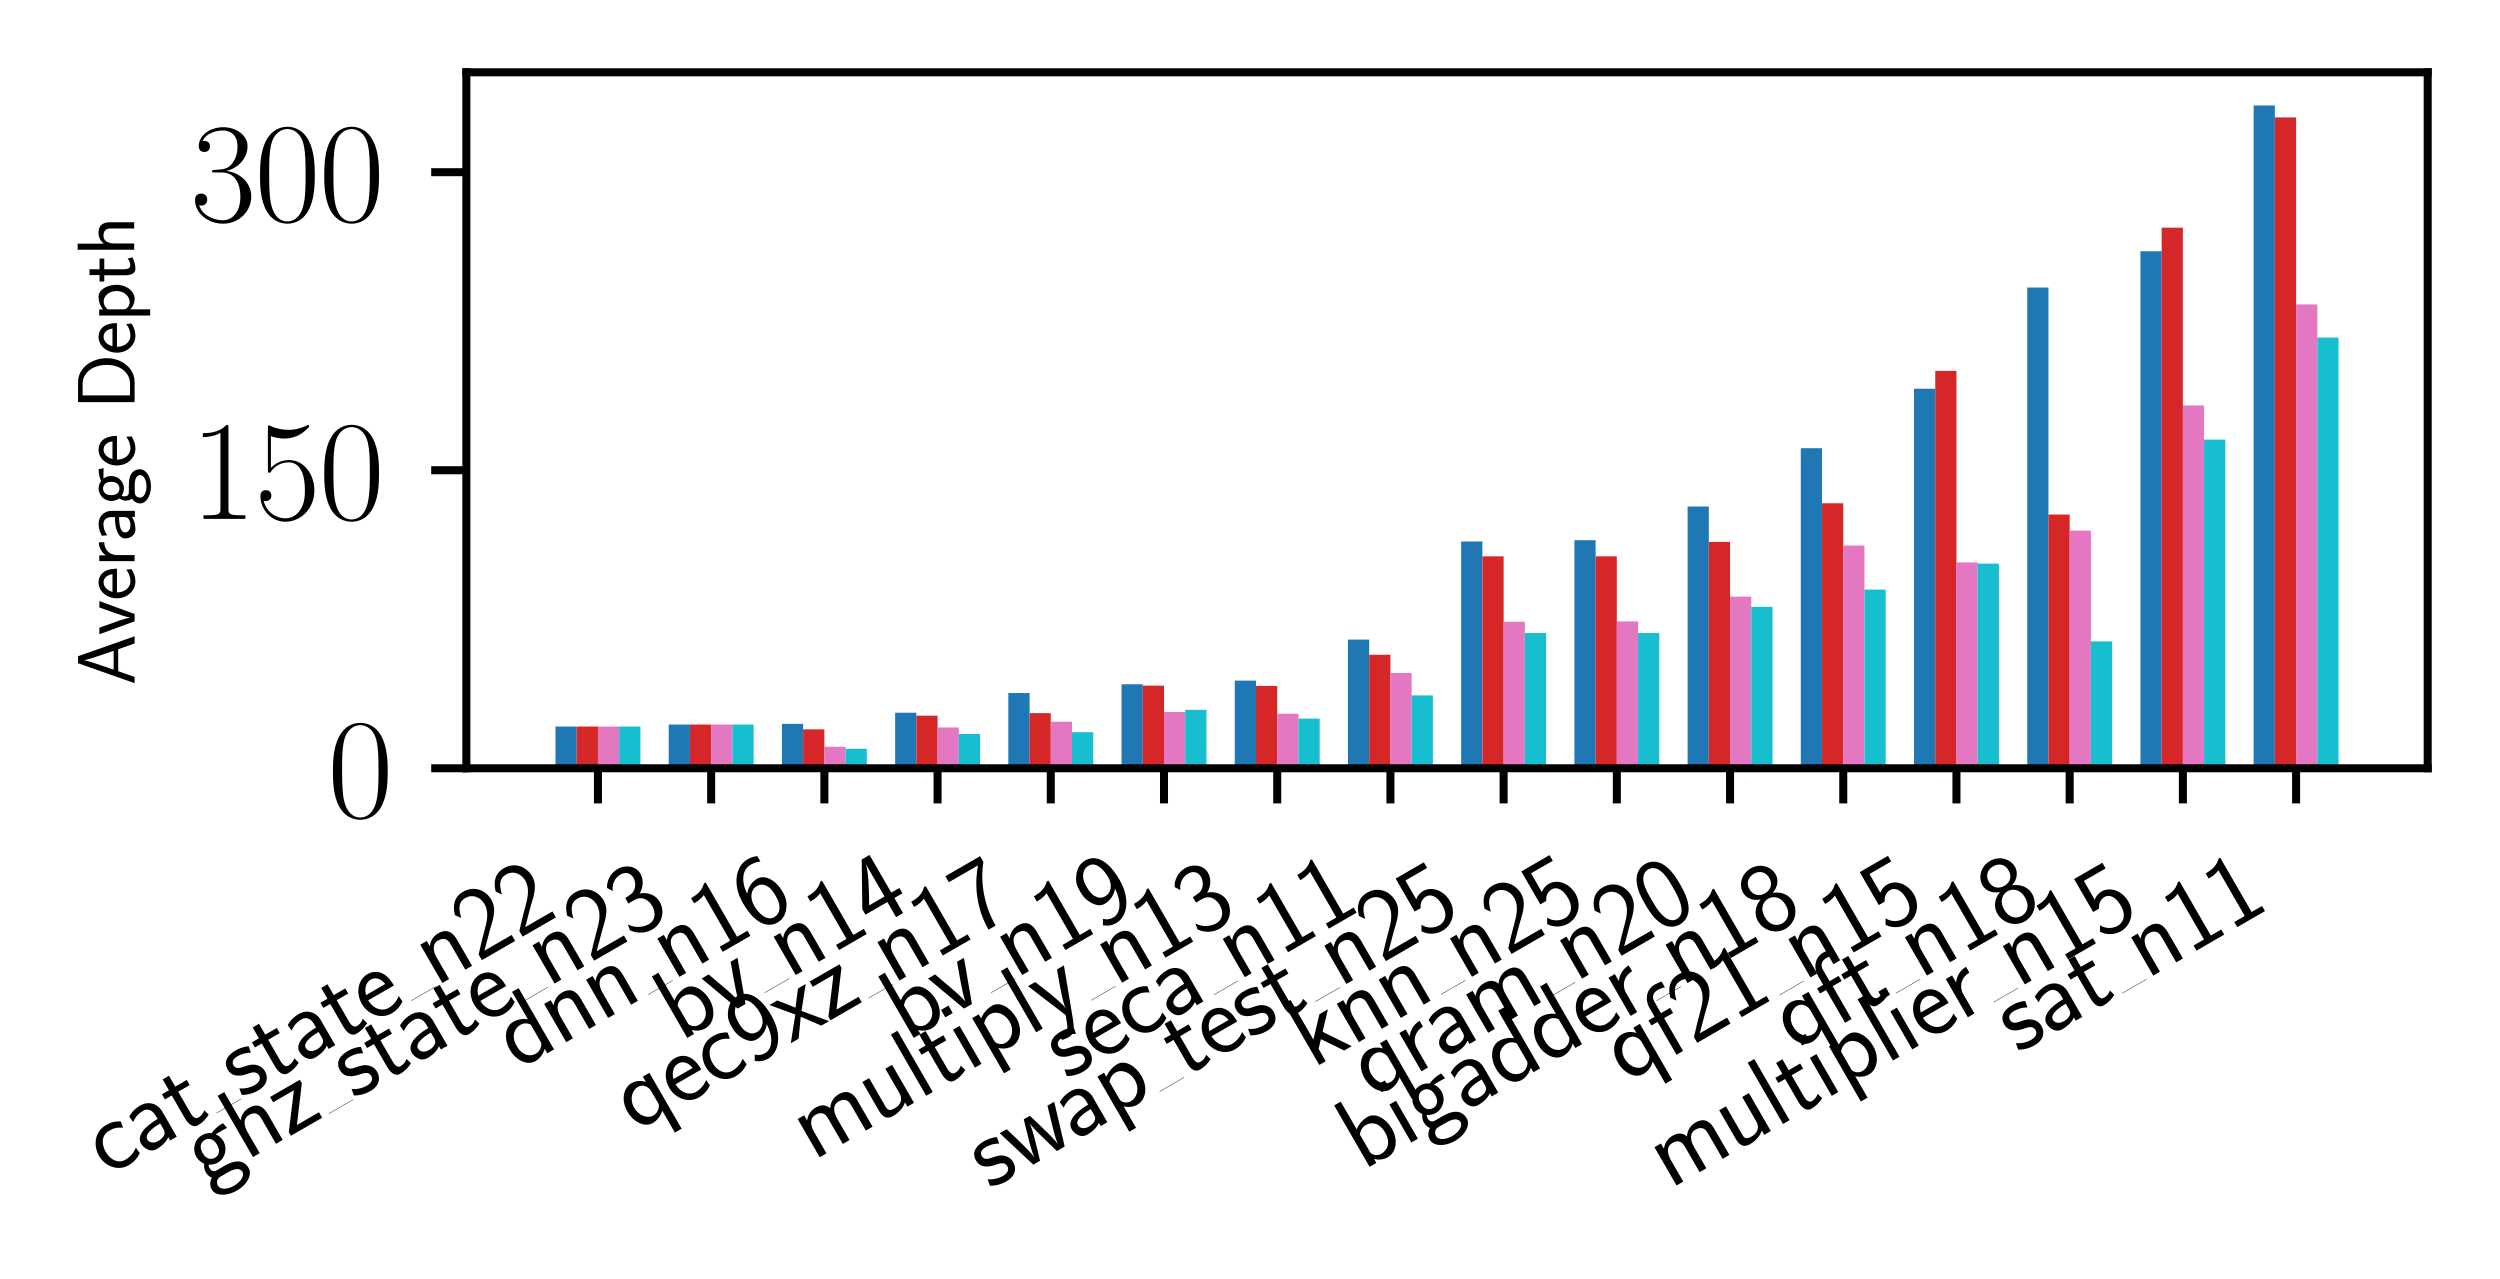 <?xml version="1.0" encoding="utf-8" standalone="no"?>
<!DOCTYPE svg PUBLIC "-//W3C//DTD SVG 1.1//EN"
  "http://www.w3.org/Graphics/SVG/1.1/DTD/svg11.dtd">
<svg xmlns:xlink="http://www.w3.org/1999/xlink" width="248.937pt" height="127.374pt" viewBox="0 0 248.937 127.374" xmlns="http://www.w3.org/2000/svg" version="1.1">
 <defs>
  <style type="text/css">*{stroke-linejoin: round; stroke-linecap: butt}</style>
 </defs>
 <g id="figure_1">
  <g id="patch_1">
   <path d="M 0 127.374
L 248.937 127.374
L 248.937 0
L 0 0
L 0 127.374
z
" style="fill: none"/>
  </g>
  <g id="axes_1">
   <g id="patch_2">
    <path d="M 46.437 76.5
L 241.737 76.5
L 241.737 7.2
L 46.437 7.2
L 46.437 76.5
z
" style="fill: none"/>
   </g>
   <g id="patch_3">
    <path d="M 55.314 76.5
L 57.428 76.5
L 57.428 72.345
L 55.314 72.345
z
" clip-path="url(#p5c7b69f8da)" style="fill: #1f77b4"/>
   </g>
   <g id="patch_4">
    <path d="M 57.428 76.5
L 59.542 76.5
L 59.542 72.345
L 57.428 72.345
z
" clip-path="url(#p5c7b69f8da)" style="fill: #d62728"/>
   </g>
   <g id="patch_5">
    <path d="M 59.542 76.5
L 61.655 76.5
L 61.655 72.345
L 59.542 72.345
z
" clip-path="url(#p5c7b69f8da)" style="fill: #e377c2"/>
   </g>
   <g id="patch_6">
    <path d="M 61.655 76.5
L 63.769 76.5
L 63.769 72.345
L 61.655 72.345
z
" clip-path="url(#p5c7b69f8da)" style="fill: #17becf"/>
   </g>
   <g id="patch_7">
    <path d="M 66.587 76.5
L 68.701 76.5
L 68.701 72.147
L 66.587 72.147
z
" clip-path="url(#p5c7b69f8da)" style="fill: #1f77b4"/>
   </g>
   <g id="patch_8">
    <path d="M 68.701 76.5
L 70.814 76.5
L 70.814 72.147
L 68.701 72.147
z
" clip-path="url(#p5c7b69f8da)" style="fill: #d62728"/>
   </g>
   <g id="patch_9">
    <path d="M 70.814 76.5
L 72.928 76.5
L 72.928 72.147
L 70.814 72.147
z
" clip-path="url(#p5c7b69f8da)" style="fill: #e377c2"/>
   </g>
   <g id="patch_10">
    <path d="M 72.928 76.5
L 75.042 76.5
L 75.042 72.147
L 72.928 72.147
z
" clip-path="url(#p5c7b69f8da)" style="fill: #17becf"/>
   </g>
   <g id="patch_11">
    <path d="M 77.86 76.5
L 79.973 76.5
L 79.973 72.082
L 77.86 72.082
z
" clip-path="url(#p5c7b69f8da)" style="fill: #1f77b4"/>
   </g>
   <g id="patch_12">
    <path d="M 79.973 76.5
L 82.087 76.5
L 82.087 72.623
L 79.973 72.623
z
" clip-path="url(#p5c7b69f8da)" style="fill: #d62728"/>
   </g>
   <g id="patch_13">
    <path d="M 82.087 76.5
L 84.201 76.5
L 84.201 74.361
L 82.087 74.361
z
" clip-path="url(#p5c7b69f8da)" style="fill: #e377c2"/>
   </g>
   <g id="patch_14">
    <path d="M 84.201 76.5
L 86.314 76.5
L 86.314 74.561
L 84.201 74.561
z
" clip-path="url(#p5c7b69f8da)" style="fill: #17becf"/>
   </g>
   <g id="patch_15">
    <path d="M 89.132 76.5
L 91.246 76.5
L 91.246 70.972
L 89.132 70.972
z
" clip-path="url(#p5c7b69f8da)" style="fill: #1f77b4"/>
   </g>
   <g id="patch_16">
    <path d="M 91.246 76.5
L 93.36 76.5
L 93.36 71.265
L 91.246 71.265
z
" clip-path="url(#p5c7b69f8da)" style="fill: #d62728"/>
   </g>
   <g id="patch_17">
    <path d="M 93.36 76.5
L 95.473 76.5
L 95.473 72.436
L 93.36 72.436
z
" clip-path="url(#p5c7b69f8da)" style="fill: #e377c2"/>
   </g>
   <g id="patch_18">
    <path d="M 95.473 76.5
L 97.587 76.5
L 97.587 73.09
L 95.473 73.09
z
" clip-path="url(#p5c7b69f8da)" style="fill: #17becf"/>
   </g>
   <g id="patch_19">
    <path d="M 100.405 76.5
L 102.519 76.5
L 102.519 69.005
L 100.405 69.005
z
" clip-path="url(#p5c7b69f8da)" style="fill: #1f77b4"/>
   </g>
   <g id="patch_20">
    <path d="M 102.519 76.5
L 104.632 76.5
L 104.632 71.01
L 102.519 71.01
z
" clip-path="url(#p5c7b69f8da)" style="fill: #d62728"/>
   </g>
   <g id="patch_21">
    <path d="M 104.632 76.5
L 106.746 76.5
L 106.746 71.867
L 104.632 71.867
z
" clip-path="url(#p5c7b69f8da)" style="fill: #e377c2"/>
   </g>
   <g id="patch_22">
    <path d="M 106.746 76.5
L 108.86 76.5
L 108.86 72.906
L 106.746 72.906
z
" clip-path="url(#p5c7b69f8da)" style="fill: #17becf"/>
   </g>
   <g id="patch_23">
    <path d="M 111.678 76.5
L 113.792 76.5
L 113.792 68.136
L 111.678 68.136
z
" clip-path="url(#p5c7b69f8da)" style="fill: #1f77b4"/>
   </g>
   <g id="patch_24">
    <path d="M 113.792 76.5
L 115.905 76.5
L 115.905 68.276
L 113.792 68.276
z
" clip-path="url(#p5c7b69f8da)" style="fill: #d62728"/>
   </g>
   <g id="patch_25">
    <path d="M 115.905 76.5
L 118.019 76.5
L 118.019 70.897
L 115.905 70.897
z
" clip-path="url(#p5c7b69f8da)" style="fill: #e377c2"/>
   </g>
   <g id="patch_26">
    <path d="M 118.019 76.5
L 120.132 76.5
L 120.132 70.684
L 118.019 70.684
z
" clip-path="url(#p5c7b69f8da)" style="fill: #17becf"/>
   </g>
   <g id="patch_27">
    <path d="M 122.951 76.5
L 125.064 76.5
L 125.064 67.772
L 122.951 67.772
z
" clip-path="url(#p5c7b69f8da)" style="fill: #1f77b4"/>
   </g>
   <g id="patch_28">
    <path d="M 125.064 76.5
L 127.178 76.5
L 127.178 68.304
L 125.064 68.304
z
" clip-path="url(#p5c7b69f8da)" style="fill: #d62728"/>
   </g>
   <g id="patch_29">
    <path d="M 127.178 76.5
L 129.292 76.5
L 129.292 71.07
L 127.178 71.07
z
" clip-path="url(#p5c7b69f8da)" style="fill: #e377c2"/>
   </g>
   <g id="patch_30">
    <path d="M 129.292 76.5
L 131.405 76.5
L 131.405 71.554
L 129.292 71.554
z
" clip-path="url(#p5c7b69f8da)" style="fill: #17becf"/>
   </g>
   <g id="patch_31">
    <path d="M 134.223 76.5
L 136.337 76.5
L 136.337 63.685
L 134.223 63.685
z
" clip-path="url(#p5c7b69f8da)" style="fill: #1f77b4"/>
   </g>
   <g id="patch_32">
    <path d="M 136.337 76.5
L 138.451 76.5
L 138.451 65.197
L 136.337 65.197
z
" clip-path="url(#p5c7b69f8da)" style="fill: #d62728"/>
   </g>
   <g id="patch_33">
    <path d="M 138.451 76.5
L 140.564 76.5
L 140.564 67.016
L 138.451 67.016
z
" clip-path="url(#p5c7b69f8da)" style="fill: #e377c2"/>
   </g>
   <g id="patch_34">
    <path d="M 140.564 76.5
L 142.678 76.5
L 142.678 69.243
L 140.564 69.243
z
" clip-path="url(#p5c7b69f8da)" style="fill: #17becf"/>
   </g>
   <g id="patch_35">
    <path d="M 145.496 76.5
L 147.61 76.5
L 147.61 53.915
L 145.496 53.915
z
" clip-path="url(#p5c7b69f8da)" style="fill: #1f77b4"/>
   </g>
   <g id="patch_36">
    <path d="M 147.61 76.5
L 149.723 76.5
L 149.723 55.399
L 147.61 55.399
z
" clip-path="url(#p5c7b69f8da)" style="fill: #d62728"/>
   </g>
   <g id="patch_37">
    <path d="M 149.723 76.5
L 151.837 76.5
L 151.837 61.908
L 149.723 61.908
z
" clip-path="url(#p5c7b69f8da)" style="fill: #e377c2"/>
   </g>
   <g id="patch_38">
    <path d="M 151.837 76.5
L 153.951 76.5
L 153.951 63.029
L 151.837 63.029
z
" clip-path="url(#p5c7b69f8da)" style="fill: #17becf"/>
   </g>
   <g id="patch_39">
    <path d="M 156.769 76.5
L 158.882 76.5
L 158.882 53.787
L 156.769 53.787
z
" clip-path="url(#p5c7b69f8da)" style="fill: #1f77b4"/>
   </g>
   <g id="patch_40">
    <path d="M 158.882 76.5
L 160.996 76.5
L 160.996 55.399
L 158.882 55.399
z
" clip-path="url(#p5c7b69f8da)" style="fill: #d62728"/>
   </g>
   <g id="patch_41">
    <path d="M 160.996 76.5
L 163.11 76.5
L 163.11 61.874
L 160.996 61.874
z
" clip-path="url(#p5c7b69f8da)" style="fill: #e377c2"/>
   </g>
   <g id="patch_42">
    <path d="M 163.11 76.5
L 165.223 76.5
L 165.223 63.029
L 163.11 63.029
z
" clip-path="url(#p5c7b69f8da)" style="fill: #17becf"/>
   </g>
   <g id="patch_43">
    <path d="M 168.042 76.5
L 170.155 76.5
L 170.155 50.441
L 168.042 50.441
z
" clip-path="url(#p5c7b69f8da)" style="fill: #1f77b4"/>
   </g>
   <g id="patch_44">
    <path d="M 170.155 76.5
L 172.269 76.5
L 172.269 53.959
L 170.155 53.959
z
" clip-path="url(#p5c7b69f8da)" style="fill: #d62728"/>
   </g>
   <g id="patch_45">
    <path d="M 172.269 76.5
L 174.382 76.5
L 174.382 59.404
L 172.269 59.404
z
" clip-path="url(#p5c7b69f8da)" style="fill: #e377c2"/>
   </g>
   <g id="patch_46">
    <path d="M 174.382 76.5
L 176.496 76.5
L 176.496 60.431
L 174.382 60.431
z
" clip-path="url(#p5c7b69f8da)" style="fill: #17becf"/>
   </g>
   <g id="patch_47">
    <path d="M 179.314 76.5
L 181.428 76.5
L 181.428 44.628
L 179.314 44.628
z
" clip-path="url(#p5c7b69f8da)" style="fill: #1f77b4"/>
   </g>
   <g id="patch_48">
    <path d="M 181.428 76.5
L 183.542 76.5
L 183.542 50.11
L 181.428 50.11
z
" clip-path="url(#p5c7b69f8da)" style="fill: #d62728"/>
   </g>
   <g id="patch_49">
    <path d="M 183.542 76.5
L 185.655 76.5
L 185.655 54.323
L 183.542 54.323
z
" clip-path="url(#p5c7b69f8da)" style="fill: #e377c2"/>
   </g>
   <g id="patch_50">
    <path d="M 185.655 76.5
L 187.769 76.5
L 187.769 58.707
L 185.655 58.707
z
" clip-path="url(#p5c7b69f8da)" style="fill: #17becf"/>
   </g>
   <g id="patch_51">
    <path d="M 190.587 76.5
L 192.701 76.5
L 192.701 38.71
L 190.587 38.71
z
" clip-path="url(#p5c7b69f8da)" style="fill: #1f77b4"/>
   </g>
   <g id="patch_52">
    <path d="M 192.701 76.5
L 194.814 76.5
L 194.814 36.93
L 192.701 36.93
z
" clip-path="url(#p5c7b69f8da)" style="fill: #d62728"/>
   </g>
   <g id="patch_53">
    <path d="M 194.814 76.5
L 196.928 76.5
L 196.928 56.005
L 194.814 56.005
z
" clip-path="url(#p5c7b69f8da)" style="fill: #e377c2"/>
   </g>
   <g id="patch_54">
    <path d="M 196.928 76.5
L 199.042 76.5
L 199.042 56.123
L 196.928 56.123
z
" clip-path="url(#p5c7b69f8da)" style="fill: #17becf"/>
   </g>
   <g id="patch_55">
    <path d="M 201.86 76.5
L 203.973 76.5
L 203.973 28.634
L 201.86 28.634
z
" clip-path="url(#p5c7b69f8da)" style="fill: #1f77b4"/>
   </g>
   <g id="patch_56">
    <path d="M 203.973 76.5
L 206.087 76.5
L 206.087 51.238
L 203.973 51.238
z
" clip-path="url(#p5c7b69f8da)" style="fill: #d62728"/>
   </g>
   <g id="patch_57">
    <path d="M 206.087 76.5
L 208.201 76.5
L 208.201 52.834
L 206.087 52.834
z
" clip-path="url(#p5c7b69f8da)" style="fill: #e377c2"/>
   </g>
   <g id="patch_58">
    <path d="M 208.201 76.5
L 210.314 76.5
L 210.314 63.869
L 208.201 63.869
z
" clip-path="url(#p5c7b69f8da)" style="fill: #17becf"/>
   </g>
   <g id="patch_59">
    <path d="M 213.132 76.5
L 215.246 76.5
L 215.246 25.023
L 213.132 25.023
z
" clip-path="url(#p5c7b69f8da)" style="fill: #1f77b4"/>
   </g>
   <g id="patch_60">
    <path d="M 215.246 76.5
L 217.36 76.5
L 217.36 22.673
L 215.246 22.673
z
" clip-path="url(#p5c7b69f8da)" style="fill: #d62728"/>
   </g>
   <g id="patch_61">
    <path d="M 217.36 76.5
L 219.473 76.5
L 219.473 40.371
L 217.36 40.371
z
" clip-path="url(#p5c7b69f8da)" style="fill: #e377c2"/>
   </g>
   <g id="patch_62">
    <path d="M 219.473 76.5
L 221.587 76.5
L 221.587 43.773
L 219.473 43.773
z
" clip-path="url(#p5c7b69f8da)" style="fill: #17becf"/>
   </g>
   <g id="patch_63">
    <path d="M 224.405 76.5
L 226.519 76.5
L 226.519 10.5
L 224.405 10.5
z
" clip-path="url(#p5c7b69f8da)" style="fill: #1f77b4"/>
   </g>
   <g id="patch_64">
    <path d="M 226.519 76.5
L 228.632 76.5
L 228.632 11.688
L 226.519 11.688
z
" clip-path="url(#p5c7b69f8da)" style="fill: #d62728"/>
   </g>
   <g id="patch_65">
    <path d="M 228.632 76.5
L 230.746 76.5
L 230.746 30.313
L 228.632 30.313
z
" clip-path="url(#p5c7b69f8da)" style="fill: #e377c2"/>
   </g>
   <g id="patch_66">
    <path d="M 230.746 76.5
L 232.86 76.5
L 232.86 33.61
L 230.746 33.61
z
" clip-path="url(#p5c7b69f8da)" style="fill: #17becf"/>
   </g>
   <g id="matplotlib.axis_1">
    <g id="xtick_1">
     <g id="line2d_1">
      <defs>
       <path id="m67e4a2ca4a" d="M 0 0
L 0 3.5
" style="stroke: #000000; stroke-width: 0.8"/>
      </defs>
      <g>
       <use xlink:href="#m67e4a2ca4a" x="59.542" y="76.5" style="stroke: #000000; stroke-width: 0.8"/>
      </g>
     </g>
     <g id="text_1">
      <!-- cat_state_n22 -->
      <g transform="translate(10.659 117.155)rotate(-30)scale(0.1 -0.1)">
       <defs>
        <path id="CMSS17-63" d="M 2464 2541
C 2464 2585 2170 2714 2093 2739
C 1882 2816 1613 2816 1542 2816
C 710 2816 211 2093 211 1363
C 211 595 768 -64 1517 -64
C 1946 -64 2253 76 2502 242
L 2464 664
C 2189 453 1869 337 1523 337
C 1024 337 698 774 698 1369
C 698 1831 909 2414 1549 2414
C 1901 2414 2099 2343 2394 2145
L 2464 2541
z
" transform="scale(0.016)"/>
        <path id="CMSS17-61" d="M 2406 1791
C 2406 2392 1978 2808 1402 2808
C 1120 2808 813 2757 461 2553
L 499 2135
C 659 2248 934 2432 1395 2432
C 1722 2432 1920 2180 1920 1782
L 1920 1536
C 896 1536 256 1238 256 726
C 256 461 416 -64 947 -64
C 1043 -64 1562 -64 1933 217
L 1933 -19
L 2406 -19
L 2406 1791
z
M 1920 816
C 1920 701 1920 548 1728 434
C 1562 325 1350 325 1261 325
C 941 325 723 511 723 744
C 723 1211 1722 1211 1920 1211
L 1920 816
z
" transform="scale(0.016)"/>
        <path id="CMSS17-74" d="M 1069 2368
L 1901 2368
L 1901 2737
L 1069 2737
L 1069 3520
L 614 3520
L 614 2737
L 109 2737
L 109 2368
L 602 2368
L 602 749
C 602 384 685 -64 1107 -64
C 1427 -64 1722 25 2003 172
L 1901 548
C 1747 414 1562 337 1363 337
C 1082 337 1069 696 1069 856
L 1069 2368
z
" transform="scale(0.016)"/>
        <path id="CMSS17-73" d="M 2061 2627
C 1683 2807 1389 2807 1197 2807
C 742 2807 198 2648 198 2003
C 198 1359 902 1218 1094 1179
C 1389 1122 1715 1058 1715 740
C 1715 337 1254 337 1171 337
C 915 337 563 407 243 638
L 166 210
C 531 0 883 -64 1178 -64
C 1965 -64 2163 416 2163 781
C 2163 1094 1984 1305 1862 1401
C 1651 1568 1574 1587 1050 1696
C 960 1709 646 1779 646 2066
C 646 2432 1050 2432 1139 2432
C 1555 2432 1811 2303 1984 2208
L 2061 2627
z
" transform="scale(0.016)"/>
        <path id="CMSS17-65" d="M 2502 1377
C 2502 1590 2490 2003 2285 2345
C 2061 2713 1696 2816 1421 2816
C 755 2816 192 2188 192 1375
C 192 582 774 -64 1510 -64
C 1798 -64 2150 19 2470 248
C 2470 274 2458 414 2451 420
C 2451 433 2432 630 2432 656
C 2125 407 1773 325 1517 325
C 1107 325 666 667 646 1377
L 2502 1377
z
M 698 1728
C 781 2084 1062 2421 1421 2421
C 1517 2421 1965 2421 2080 1728
L 698 1728
z
" transform="scale(0.016)"/>
        <path id="CMSS17-6e" d="M 2618 1877
C 2618 2283 2522 2816 1798 2816
C 1389 2816 1120 2606 941 2389
L 941 2758
L 474 2758
L 474 0
L 960 0
L 960 1559
C 960 1964 1114 2428 1549 2428
C 2112 2428 2131 2048 2131 1829
L 2131 0
L 2618 0
L 2618 1877
z
" transform="scale(0.016)"/>
        <path id="CMSS17-32" d="M 1651 1357
C 1830 1541 2099 1764 2285 1987
C 2464 2204 2701 2511 2701 2957
C 2701 3657 2227 4288 1421 4288
C 787 4288 422 3893 250 3274
L 499 2929
C 640 3510 838 3880 1338 3880
C 1888 3880 2195 3433 2195 2942
C 2195 2355 1747 1901 1408 1563
C 1030 1187 659 804 301 408
L 301 0
L 2701 0
L 2701 433
L 1613 433
C 1536 433 1459 433 1382 433
L 742 433
L 742 439
L 1651 1357
z
" transform="scale(0.016)"/>
       </defs>
       <use xlink:href="#CMSS17-63" transform="scale(0.996)"/>
       <use xlink:href="#CMSS17-61" transform="translate(41.639 0)scale(0.996)"/>
       <use xlink:href="#CMSS17-74" transform="translate(86.561 0)scale(0.996)"/>
       <use xlink:href="#CMSS17-73" transform="translate(154.12 0)scale(0.996)"/>
       <use xlink:href="#CMSS17-74" transform="translate(190.033 0)scale(0.996)"/>
       <use xlink:href="#CMSS17-61" transform="translate(223.865 0)scale(0.996)"/>
       <use xlink:href="#CMSS17-74" transform="translate(268.787 0)scale(0.996)"/>
       <use xlink:href="#CMSS17-65" transform="translate(302.618 0)scale(0.996)"/>
       <use xlink:href="#CMSS17-6e" transform="translate(377.985 0)scale(0.996)"/>
       <use xlink:href="#CMSS17-32" transform="translate(426.19 0)scale(0.996)"/>
       <use xlink:href="#CMSS17-32" transform="translate(473.033 0)scale(0.996)"/>
       <path d="M 126.013 0
L 154.12 0
L 154.12 0.399
L 126.013 0.399
L 126.013 0
z
"/>
       <path d="M 349.878 0
L 377.985 0
L 377.985 0.399
L 349.878 0.399
L 349.878 0
z
"/>
      </g>
     </g>
    </g>
    <g id="xtick_2">
     <g id="line2d_2">
      <g>
       <use xlink:href="#m67e4a2ca4a" x="70.814" y="76.5" style="stroke: #000000; stroke-width: 0.8"/>
      </g>
     </g>
     <g id="text_2">
      <!-- ghz_state_n23 -->
      <g transform="translate(20.506 117.978)rotate(-30)scale(0.1 -0.1)">
       <defs>
        <path id="CMSS17-67" d="M 2848 2808
C 2483 2808 2170 2738 1914 2617
C 1702 2777 1485 2808 1338 2808
C 781 2808 358 2349 358 1814
C 358 1468 550 1207 563 1195
C 448 1035 384 863 384 672
C 384 448 474 289 544 200
C 211 -3 166 -314 166 -435
C 166 -898 749 -1280 1498 -1280
C 2253 -1280 2835 -898 2835 -428
C 2835 448 1856 448 1587 448
L 1069 448
C 973 448 717 448 717 791
C 717 921 774 1004 781 1010
C 877 940 1075 832 1338 832
C 1869 832 2310 1278 2310 1827
C 2310 2132 2170 2355 2112 2432
L 2131 2432
C 2150 2432 2419 2432 2515 2432
C 2720 2432 2739 2429 2918 2419
L 2848 2808
z
M 1338 1182
C 1120 1182 813 1315 813 1823
C 813 2375 1165 2464 1331 2464
C 1549 2464 1856 2331 1856 1823
C 1856 1271 1504 1182 1338 1182
z
M 1581 -10
C 1734 -10 2381 -10 2381 -442
C 2381 -714 1984 -929 1504 -929
C 1018 -929 621 -720 621 -435
C 621 -403 621 -10 1062 -10
L 1581 -10
z
" transform="scale(0.016)"/>
        <path id="CMSS17-68" d="M 2618 1891
C 2618 2292 2522 2820 1798 2820
C 1395 2820 1133 2623 947 2407
L 947 4448
L 474 4448
L 474 32
L 960 32
L 960 1573
C 960 1973 1114 2432 1549 2432
C 2112 2432 2131 2056 2131 1839
L 2131 32
L 2618 32
L 2618 1891
z
" transform="scale(0.016)"/>
        <path id="CMSS17-7a" d="M 2400 2502
L 2400 2750
L 250 2750
L 250 2368
L 1069 2368
C 1146 2368 1222 2368 1299 2368
L 1747 2368
L 166 261
L 166 0
L 2419 0
L 2419 395
L 1549 395
C 1472 395 1395 395 1318 395
L 826 395
L 2400 2502
z
" transform="scale(0.016)"/>
        <path id="CMSS17-33" d="M 1005 2025
L 1440 2025
C 2042 2025 2214 1507 2214 1146
C 2214 653 1933 267 1472 267
C 1114 267 608 444 320 912
C 275 691 275 678 250 526
C 550 88 1037 -128 1485 -128
C 2214 -128 2752 473 2752 1138
C 2752 1638 2400 2057 1920 2215
C 2304 2424 2586 2816 2586 3273
C 2586 3805 2093 4229 1491 4229
C 941 4229 512 3892 333 3530
C 378 3468 493 3284 550 3189
C 691 3562 1056 3840 1485 3840
C 1843 3840 2080 3607 2080 3271
C 2080 2923 1856 2543 1478 2455
C 1453 2455 1056 2417 1005 2411
L 1005 2025
z
" transform="scale(0.016)"/>
       </defs>
       <use xlink:href="#CMSS17-67" transform="scale(0.996)"/>
       <use xlink:href="#CMSS17-68" transform="translate(46.844 0)scale(0.996)"/>
       <use xlink:href="#CMSS17-7a" transform="translate(95.049 0)scale(0.996)"/>
       <use xlink:href="#CMSS17-73" transform="translate(169.454 0)scale(0.996)"/>
       <use xlink:href="#CMSS17-74" transform="translate(205.367 0)scale(0.996)"/>
       <use xlink:href="#CMSS17-61" transform="translate(239.199 0)scale(0.996)"/>
       <use xlink:href="#CMSS17-74" transform="translate(284.121 0)scale(0.996)"/>
       <use xlink:href="#CMSS17-65" transform="translate(317.953 0)scale(0.996)"/>
       <use xlink:href="#CMSS17-6e" transform="translate(393.319 0)scale(0.996)"/>
       <use xlink:href="#CMSS17-32" transform="translate(441.524 0)scale(0.996)"/>
       <use xlink:href="#CMSS17-33" transform="translate(488.367 0)scale(0.996)"/>
       <path d="M 141.347 0
L 169.454 0
L 169.454 0.399
L 141.347 0.399
L 141.347 0
z
"/>
       <path d="M 365.212 0
L 393.319 0
L 393.319 0.399
L 365.212 0.399
L 365.212 0
z
"/>
      </g>
     </g>
    </g>
    <g id="xtick_3">
     <g id="line2d_3">
      <g>
       <use xlink:href="#m67e4a2ca4a" x="82.087" y="76.5" style="stroke: #000000; stroke-width: 0.8"/>
      </g>
     </g>
     <g id="text_3">
      <!-- dnn_n16 -->
      <g transform="translate(51.553 106.561)rotate(-30)scale(0.1 -0.1)">
       <defs>
        <path id="CMSS17-64" d="M 2611 4416
L 2138 4416
L 2138 2438
C 1939 2603 1613 2756 1254 2756
C 672 2756 211 2131 211 1347
C 211 562 666 -64 1235 -64
C 1677 -64 1971 172 2125 306
L 2125 -13
L 2611 -13
L 2611 4416
z
M 2125 836
C 2125 747 2125 653 1926 482
C 1798 375 1645 325 1498 325
C 1152 325 698 576 698 1340
C 698 2134 1210 2368 1562 2368
C 1798 2368 1990 2254 2125 2065
L 2125 836
z
" transform="scale(0.016)"/>
        <path id="CMSS17-31" d="M 1818 4288
L 1696 4288
C 1350 3940 947 3890 538 3890
L 538 3520
C 723 3520 1024 3520 1325 3667
L 1325 369
L 570 369
L 570 0
L 2573 0
L 2573 369
L 1818 369
L 1818 4288
z
" transform="scale(0.016)"/>
        <path id="CMSS17-36" d="M 2496 4101
C 2227 4210 2035 4229 1856 4229
C 1024 4229 250 3368 250 2006
C 250 265 986 -128 1510 -128
C 1798 -128 2086 -39 2362 280
C 2643 617 2752 898 2752 1389
C 2752 2179 2362 2880 1779 2880
C 1357 2880 992 2657 768 2376
C 832 3258 1254 3840 1862 3840
C 2029 3840 2246 3816 2496 3710
L 2496 4101
z
M 774 1369
C 774 1420 774 1452 781 1548
C 781 2045 1069 2491 1536 2491
C 1837 2491 1990 2332 2106 2135
C 2240 1886 2246 1650 2246 1388
C 2246 1140 2246 891 2099 637
C 1978 439 1818 267 1510 267
C 902 267 800 1114 774 1369
z
" transform="scale(0.016)"/>
       </defs>
       <use xlink:href="#CMSS17-64" transform="scale(0.996)"/>
       <use xlink:href="#CMSS17-6e" transform="translate(48.205 0)scale(0.996)"/>
       <use xlink:href="#CMSS17-6e" transform="translate(96.41 0)scale(0.996)"/>
       <use xlink:href="#CMSS17-6e" transform="translate(178.342 0)scale(0.996)"/>
       <use xlink:href="#CMSS17-31" transform="translate(226.547 0)scale(0.996)"/>
       <use xlink:href="#CMSS17-36" transform="translate(273.391 0)scale(0.996)"/>
       <path d="M 150.236 0
L 178.342 0
L 178.342 0.399
L 150.236 0.399
L 150.236 0
z
"/>
      </g>
     </g>
    </g>
    <g id="xtick_4">
     <g id="line2d_4">
      <g>
       <use xlink:href="#m67e4a2ca4a" x="93.36" y="76.5" style="stroke: #000000; stroke-width: 0.8"/>
      </g>
     </g>
     <g id="text_4">
      <!-- bv_n14 -->
      <g transform="translate(67.763 103.711)rotate(-30)scale(0.1 -0.1)">
       <defs>
        <path id="CMSS17-62" d="M 954 4416
L 480 4416
L 480 -13
L 966 -13
L 966 274
C 1210 38 1504 -64 1766 -64
C 2381 -64 2880 549 2880 1352
C 2880 2086 2496 2756 1926 2756
C 1523 2756 1165 2591 954 2419
L 954 4416
z
M 966 2046
C 1107 2222 1306 2368 1587 2368
C 1965 2368 2394 2097 2394 1352
C 2394 558 1882 325 1530 325
C 1402 325 1267 356 1139 464
C 966 615 966 709 966 797
L 966 2046
z
" transform="scale(0.016)"/>
        <path id="CMSS17-76" d="M 2675 2752
L 2176 2752
L 1747 1556
C 1613 1165 1421 627 1389 352
L 1382 352
C 1370 468 1318 634 1286 749
C 1248 890 1197 1056 1158 1172
L 595 2752
L 83 2752
L 1094 0
L 1664 0
L 2675 2752
z
" transform="scale(0.016)"/>
        <path id="CMSS17-34" d="M 2253 1088
L 2835 1088
L 2835 1477
L 2253 1477
L 2253 4192
L 1690 4192
L 166 1477
L 166 1088
L 1747 1088
L 1747 0
L 2253 0
L 2253 1088
z
M 659 1477
C 1030 2127 1766 3439 1766 3885
L 1766 1477
L 659 1477
z
" transform="scale(0.016)"/>
       </defs>
       <use xlink:href="#CMSS17-62" transform="scale(0.996)"/>
       <use xlink:href="#CMSS17-76" transform="translate(48.205 0)scale(0.996)"/>
       <use xlink:href="#CMSS17-6e" transform="translate(124.933 0)scale(0.996)"/>
       <use xlink:href="#CMSS17-31" transform="translate(173.138 0)scale(0.996)"/>
       <use xlink:href="#CMSS17-34" transform="translate(219.981 0)scale(0.996)"/>
       <path d="M 96.826 0
L 124.933 0
L 124.933 0.399
L 96.826 0.399
L 96.826 0
z
"/>
      </g>
     </g>
    </g>
    <g id="xtick_5">
     <g id="line2d_5">
      <g>
       <use xlink:href="#m67e4a2ca4a" x="104.632" y="76.5" style="stroke: #000000; stroke-width: 0.8"/>
      </g>
     </g>
     <g id="text_5">
      <!-- qec9xz_n17 -->
      <g transform="translate(63.302 112.795)rotate(-30)scale(0.1 -0.1)">
       <defs>
        <path id="CMSS17-71" d="M 2611 2816
L 2138 2816
L 2138 2428
C 2112 2460 1818 2816 1318 2816
C 736 2816 211 2228 211 1399
C 211 633 653 -5 1229 -5
C 1498 -5 1837 91 2125 365
L 2125 -1216
L 2611 -1216
L 2611 2816
z
M 2138 914
C 2138 832 2138 718 1939 554
C 1888 510 1747 384 1504 384
C 1050 384 698 850 698 1399
C 698 2011 1126 2415 1562 2415
C 1926 2415 2138 2061 2138 1797
L 2138 914
z
" transform="scale(0.016)"/>
        <path id="CMSS17-39" d="M 435 174
C 614 21 845 -128 1235 -128
C 2010 -128 2752 721 2752 2095
C 2752 3932 1952 4229 1523 4229
C 1094 4229 819 4041 582 3741
C 301 3397 250 3090 250 2733
C 250 2307 326 2045 506 1745
C 749 1357 973 1275 1222 1275
C 1600 1275 1978 1459 2234 1776
C 2189 902 1798 267 1235 267
C 1005 267 819 339 634 516
L 435 174
z
M 2214 2746
C 2221 2703 2221 2622 2221 2596
C 2221 2074 1914 1664 1466 1664
C 1171 1664 1018 1813 902 2006
C 762 2249 755 2485 755 2733
C 755 2976 755 3244 934 3511
C 1069 3703 1235 3840 1523 3840
C 2112 3840 2208 3000 2214 2746
z
" transform="scale(0.016)"/>
        <path id="CMSS17-78" d="M 1587 1414
L 2656 2739
L 2099 2739
L 1363 1777
L 602 2739
L 32 2739
L 1139 1414
L 0 0
L 563 0
L 1363 1121
L 2195 0
L 2758 0
L 1587 1414
z
" transform="scale(0.016)"/>
        <path id="CMSS17-37" d="M 1389 3776
C 1466 3776 1542 3776 1619 3776
L 2355 3776
C 1440 2711 915 1365 915 -32
L 1427 -32
C 1427 1323 1875 2696 2752 3795
L 2752 4209
L 250 4209
L 250 3776
L 1389 3776
z
" transform="scale(0.016)"/>
       </defs>
       <use xlink:href="#CMSS17-71" transform="scale(0.996)"/>
       <use xlink:href="#CMSS17-65" transform="translate(48.205 0)scale(0.996)"/>
       <use xlink:href="#CMSS17-63" transform="translate(89.844 0)scale(0.996)"/>
       <use xlink:href="#CMSS17-39" transform="translate(131.483 0)scale(0.996)"/>
       <use xlink:href="#CMSS17-78" transform="translate(178.326 0)scale(0.996)"/>
       <use xlink:href="#CMSS17-7a" transform="translate(221.326 0)scale(0.996)"/>
       <use xlink:href="#CMSS17-6e" transform="translate(295.732 0)scale(0.996)"/>
       <use xlink:href="#CMSS17-31" transform="translate(343.937 0)scale(0.996)"/>
       <use xlink:href="#CMSS17-37" transform="translate(390.78 0)scale(0.996)"/>
       <path d="M 267.625 0
L 295.732 0
L 295.732 0.399
L 267.625 0.399
L 267.625 0
z
"/>
      </g>
     </g>
    </g>
    <g id="xtick_6">
     <g id="line2d_6">
      <g>
       <use xlink:href="#m67e4a2ca4a" x="115.905" y="76.5" style="stroke: #000000; stroke-width: 0.8"/>
      </g>
     </g>
     <g id="text_6">
      <!-- bv_n19 -->
      <g transform="translate(90.309 103.711)rotate(-30)scale(0.1 -0.1)">
       <use xlink:href="#CMSS17-62" transform="scale(0.996)"/>
       <use xlink:href="#CMSS17-76" transform="translate(48.205 0)scale(0.996)"/>
       <use xlink:href="#CMSS17-6e" transform="translate(124.933 0)scale(0.996)"/>
       <use xlink:href="#CMSS17-31" transform="translate(173.138 0)scale(0.996)"/>
       <use xlink:href="#CMSS17-39" transform="translate(219.981 0)scale(0.996)"/>
       <path d="M 96.826 0
L 124.933 0
L 124.933 0.399
L 96.826 0.399
L 96.826 0
z
"/>
      </g>
     </g>
    </g>
    <g id="xtick_7">
     <g id="line2d_7">
      <g>
       <use xlink:href="#m67e4a2ca4a" x="127.178" y="76.5" style="stroke: #000000; stroke-width: 0.8"/>
      </g>
     </g>
     <g id="text_7">
      <!-- multiply_n13 -->
      <g transform="translate(80.97 115.61)rotate(-30)scale(0.1 -0.1)">
       <defs>
        <path id="CMSS17-6d" d="M 4288 1877
C 4288 2308 4179 2816 3462 2816
C 2982 2816 2694 2516 2566 2331
C 2451 2670 2182 2816 1798 2816
C 1363 2816 1088 2568 941 2389
L 941 2758
L 474 2758
L 474 0
L 960 0
L 960 1559
C 960 1939 1101 2428 1555 2428
C 2138 2428 2138 2016 2138 1829
L 2138 0
L 2624 0
L 2624 1559
C 2624 1939 2765 2428 3219 2428
C 3802 2428 3802 2016 3802 1829
L 3802 0
L 4288 0
L 4288 1877
z
" transform="scale(0.016)"/>
        <path id="CMSS17-75" d="M 2618 2739
L 2131 2739
L 2131 972
C 2131 498 1786 306 1421 306
C 998 306 960 447 960 709
L 960 2739
L 474 2739
L 474 678
C 474 179 646 -64 1088 -64
C 1306 -64 1798 -13 2144 306
L 2144 0
L 2618 0
L 2618 2739
z
" transform="scale(0.016)"/>
        <path id="CMSS17-6c" d="M 947 4416
L 474 4416
L 474 0
L 947 0
L 947 4416
z
" transform="scale(0.016)"/>
        <path id="CMSS17-69" d="M 979 4183
L 442 4183
L 442 3648
L 979 3648
L 979 4183
z
M 947 2739
L 474 2739
L 474 0
L 947 0
L 947 2739
z
" transform="scale(0.016)"/>
        <path id="CMSS17-70" d="M 966 333
C 1178 129 1466 -5 1773 -5
C 2368 -5 2880 603 2880 1412
C 2880 2159 2496 2816 1946 2816
C 1626 2816 1242 2702 954 2472
L 954 2765
L 480 2765
L 480 -1216
L 966 -1216
L 966 333
z
M 966 2100
C 1018 2176 1235 2415 1587 2415
C 2035 2415 2394 1960 2394 1412
C 2394 787 1958 384 1530 384
C 1402 384 1267 415 1139 523
C 966 674 966 768 966 857
L 966 2100
z
" transform="scale(0.016)"/>
        <path id="CMSS17-79" d="M 2675 2752
L 2176 2752
C 1632 1294 1446 702 1434 383
L 1427 383
C 1408 696 1126 1460 902 2007
L 602 2752
L 83 2752
L 1216 13
C 1146 -178 1043 -465 1011 -529
C 870 -885 774 -885 672 -885
C 646 -885 442 -885 211 -809
L 250 -1229
C 410 -1261 570 -1280 685 -1280
C 845 -1280 1165 -1280 1459 -497
L 2675 2752
z
" transform="scale(0.016)"/>
       </defs>
       <use xlink:href="#CMSS17-6d" transform="scale(0.996)"/>
       <use xlink:href="#CMSS17-75" transform="translate(74.229 0)scale(0.996)"/>
       <use xlink:href="#CMSS17-6c" transform="translate(122.434 0)scale(0.996)"/>
       <use xlink:href="#CMSS17-74" transform="translate(144.615 0)scale(0.996)"/>
       <use xlink:href="#CMSS17-69" transform="translate(178.446 0)scale(0.996)"/>
       <use xlink:href="#CMSS17-70" transform="translate(200.627 0)scale(0.996)"/>
       <use xlink:href="#CMSS17-6c" transform="translate(248.832 0)scale(0.996)"/>
       <use xlink:href="#CMSS17-79" transform="translate(271.013 0)scale(0.996)"/>
       <use xlink:href="#CMSS17-6e" transform="translate(347.741 0)scale(0.996)"/>
       <use xlink:href="#CMSS17-31" transform="translate(395.945 0)scale(0.996)"/>
       <use xlink:href="#CMSS17-33" transform="translate(442.789 0)scale(0.996)"/>
       <path d="M 319.634 0
L 347.741 0
L 347.741 0.399
L 319.634 0.399
L 319.634 0
z
"/>
      </g>
     </g>
    </g>
    <g id="xtick_8">
     <g id="line2d_8">
      <g>
       <use xlink:href="#m67e4a2ca4a" x="138.451" y="76.5" style="stroke: #000000; stroke-width: 0.8"/>
      </g>
     </g>
     <g id="text_8">
      <!-- seca_n11 -->
      <g transform="translate(106.167 107.571)rotate(-30)scale(0.1 -0.1)">
       <use xlink:href="#CMSS17-73" transform="scale(0.996)"/>
       <use xlink:href="#CMSS17-65" transform="translate(35.914 0)scale(0.996)"/>
       <use xlink:href="#CMSS17-63" transform="translate(77.552 0)scale(0.996)"/>
       <use xlink:href="#CMSS17-61" transform="translate(119.191 0)scale(0.996)"/>
       <use xlink:href="#CMSS17-6e" transform="translate(197.841 0)scale(0.996)"/>
       <use xlink:href="#CMSS17-31" transform="translate(246.046 0)scale(0.996)"/>
       <use xlink:href="#CMSS17-31" transform="translate(292.889 0)scale(0.996)"/>
       <path d="M 169.734 0
L 197.841 0
L 197.841 0.399
L 169.734 0.399
L 169.734 0
z
"/>
      </g>
     </g>
    </g>
    <g id="xtick_9">
     <g id="line2d_9">
      <g>
       <use xlink:href="#m67e4a2ca4a" x="149.723" y="76.5" style="stroke: #000000; stroke-width: 0.8"/>
      </g>
     </g>
     <g id="text_9">
      <!-- swap_test_n25 -->
      <g transform="translate(98.516 118.497)rotate(-30)scale(0.1 -0.1)">
       <defs>
        <path id="CMSS17-77" d="M 4013 2752
L 3526 2752
L 3187 1601
C 3117 1358 2918 685 2893 371
L 2886 371
C 2874 564 2765 1024 2586 1633
L 2259 2752
L 1818 2752
L 1498 1658
C 1338 1101 1216 627 1203 371
L 1197 371
C 1171 749 909 1633 870 1773
L 582 2752
L 83 2752
L 915 0
L 1402 0
C 1734 1096 1990 1943 2010 2370
C 2022 2160 2131 1707 2195 1484
L 2618 0
L 3181 0
L 4013 2752
z
" transform="scale(0.016)"/>
        <path id="CMSS17-35" d="M 934 3752
L 2502 3752
L 2502 4160
L 467 4160
L 467 1781
L 896 1781
C 1011 2046 1248 2240 1555 2240
C 1843 2240 2163 1989 2163 1266
C 2163 493 1709 267 1376 267
C 966 267 589 512 422 851
L 218 499
C 512 49 992 -128 1376 -128
C 2118 -128 2701 497 2701 1253
C 2701 2030 2182 2629 1562 2629
C 1338 2629 1120 2553 934 2399
L 934 3752
z
" transform="scale(0.016)"/>
       </defs>
       <use xlink:href="#CMSS17-73" transform="scale(0.996)"/>
       <use xlink:href="#CMSS17-77" transform="translate(35.914 0)scale(0.996)"/>
       <use xlink:href="#CMSS17-61" transform="translate(97.131 0)scale(0.996)"/>
       <use xlink:href="#CMSS17-70" transform="translate(142.053 0)scale(0.996)"/>
       <use xlink:href="#CMSS17-74" transform="translate(223.985 0)scale(0.996)"/>
       <use xlink:href="#CMSS17-65" transform="translate(257.817 0)scale(0.996)"/>
       <use xlink:href="#CMSS17-73" transform="translate(299.455 0)scale(0.996)"/>
       <use xlink:href="#CMSS17-74" transform="translate(335.369 0)scale(0.996)"/>
       <use xlink:href="#CMSS17-6e" transform="translate(402.928 0)scale(0.996)"/>
       <use xlink:href="#CMSS17-32" transform="translate(451.133 0)scale(0.996)"/>
       <use xlink:href="#CMSS17-35" transform="translate(497.977 0)scale(0.996)"/>
       <path d="M 195.879 0
L 223.985 0
L 223.985 0.399
L 195.879 0.399
L 195.879 0
z
"/>
       <path d="M 374.822 0
L 402.928 0
L 402.928 0.399
L 374.822 0.399
L 374.822 0
z
"/>
      </g>
     </g>
    </g>
    <g id="xtick_10">
     <g id="line2d_10">
      <g>
       <use xlink:href="#m67e4a2ca4a" x="160.996" y="76.5" style="stroke: #000000; stroke-width: 0.8"/>
      </g>
     </g>
     <g id="text_10">
      <!-- knn_n25 -->
      <g transform="translate(130.702 106.423)rotate(-30)scale(0.1 -0.1)">
       <defs>
        <path id="CMSS17-6b" d="M 1696 1688
L 2688 2739
L 2074 2739
L 954 1554
L 954 4416
L 480 4416
L 480 0
L 947 0
L 947 892
L 1376 1344
L 2278 0
L 2822 0
L 1696 1688
z
" transform="scale(0.016)"/>
       </defs>
       <use xlink:href="#CMSS17-6b" transform="scale(0.996)"/>
       <use xlink:href="#CMSS17-6e" transform="translate(45.602 0)scale(0.996)"/>
       <use xlink:href="#CMSS17-6e" transform="translate(93.807 0)scale(0.996)"/>
       <use xlink:href="#CMSS17-6e" transform="translate(175.74 0)scale(0.996)"/>
       <use xlink:href="#CMSS17-32" transform="translate(223.945 0)scale(0.996)"/>
       <use xlink:href="#CMSS17-35" transform="translate(270.788 0)scale(0.996)"/>
       <path d="M 147.633 0
L 175.74 0
L 175.74 0.399
L 147.633 0.399
L 147.633 0
z
"/>
      </g>
     </g>
    </g>
    <g id="xtick_11">
     <g id="line2d_11">
      <g>
       <use xlink:href="#m67e4a2ca4a" x="172.269" y="76.5" style="stroke: #000000; stroke-width: 0.8"/>
      </g>
     </g>
     <g id="text_11">
      <!-- qram_n20 -->
      <g transform="translate(136.702 109.467)rotate(-30)scale(0.1 -0.1)">
       <defs>
        <path id="CMSS17-72" d="M 954 1363
C 954 1965 1395 2368 1958 2368
L 1958 2789
C 1549 2789 1165 2585 934 2253
L 934 2758
L 480 2758
L 480 0
L 954 0
L 954 1363
z
" transform="scale(0.016)"/>
        <path id="CMSS17-30" d="M 2758 2044
C 2758 2405 2752 3077 2490 3596
C 2227 4096 1805 4229 1504 4229
C 1069 4229 698 3975 506 3570
C 301 3146 243 2709 243 2044
C 243 1589 262 1031 493 543
C 755 5 1197 -128 1498 -128
C 1894 -128 2278 81 2496 518
C 2720 974 2758 1474 2758 2044
z
M 1498 261
C 1011 261 864 811 819 995
C 742 1310 730 1614 730 2114
C 730 2506 730 2948 851 3297
C 998 3701 1254 3840 1498 3840
C 1971 3840 2125 3372 2176 3208
C 2272 2873 2272 2481 2272 2114
C 2272 1526 2272 261 1498 261
z
" transform="scale(0.016)"/>
       </defs>
       <use xlink:href="#CMSS17-71" transform="scale(0.996)"/>
       <use xlink:href="#CMSS17-72" transform="translate(48.205 0)scale(0.996)"/>
       <use xlink:href="#CMSS17-61" transform="translate(80.115 0)scale(0.996)"/>
       <use xlink:href="#CMSS17-6d" transform="translate(125.037 0)scale(0.996)"/>
       <use xlink:href="#CMSS17-6e" transform="translate(232.993 0)scale(0.996)"/>
       <use xlink:href="#CMSS17-32" transform="translate(281.198 0)scale(0.996)"/>
       <use xlink:href="#CMSS17-30" transform="translate(328.042 0)scale(0.996)"/>
       <path d="M 204.887 0
L 232.993 0
L 232.993 0.399
L 204.887 0.399
L 204.887 0
z
"/>
      </g>
     </g>
    </g>
    <g id="xtick_12">
     <g id="line2d_12">
      <g>
       <use xlink:href="#m67e4a2ca4a" x="183.542" y="76.5" style="stroke: #000000; stroke-width: 0.8"/>
      </g>
     </g>
     <g id="text_12">
      <!-- bigadder_n18 -->
      <g transform="translate(135.704 116.551)rotate(-30)scale(0.1 -0.1)">
       <defs>
        <path id="CMSS17-38" d="M 1933 2222
C 2419 2380 2669 2760 2669 3134
C 2669 3722 2157 4229 1504 4229
C 826 4229 333 3708 333 3144
C 333 2780 576 2403 1069 2241
C 442 1997 250 1512 250 1149
C 250 446 819 -128 1498 -128
C 2202 -128 2752 455 2752 1138
C 2752 1557 2502 2000 1933 2222
z
M 1504 2432
C 1075 2432 787 2712 787 3136
C 787 3566 1075 3840 1504 3840
C 1901 3840 2214 3591 2214 3136
C 2214 2687 1907 2432 1504 2432
z
M 1504 267
C 1139 267 749 517 749 1156
C 749 1813 1184 2043 1498 2043
C 1843 2043 2253 1800 2253 1156
C 2253 491 1830 267 1504 267
z
" transform="scale(0.016)"/>
       </defs>
       <use xlink:href="#CMSS17-62" transform="scale(0.996)"/>
       <use xlink:href="#CMSS17-69" transform="translate(48.205 0)scale(0.996)"/>
       <use xlink:href="#CMSS17-67" transform="translate(70.386 0)scale(0.996)"/>
       <use xlink:href="#CMSS17-61" transform="translate(117.229 0)scale(0.996)"/>
       <use xlink:href="#CMSS17-64" transform="translate(162.151 0)scale(0.996)"/>
       <use xlink:href="#CMSS17-64" transform="translate(210.356 0)scale(0.996)"/>
       <use xlink:href="#CMSS17-65" transform="translate(258.561 0)scale(0.996)"/>
       <use xlink:href="#CMSS17-72" transform="translate(300.2 0)scale(0.996)"/>
       <use xlink:href="#CMSS17-6e" transform="translate(365.837 0)scale(0.996)"/>
       <use xlink:href="#CMSS17-31" transform="translate(414.042 0)scale(0.996)"/>
       <use xlink:href="#CMSS17-38" transform="translate(460.886 0)scale(0.996)"/>
       <path d="M 337.731 0
L 365.837 0
L 365.837 0.399
L 337.731 0.399
L 337.731 0
z
"/>
      </g>
     </g>
    </g>
    <g id="xtick_13">
     <g id="line2d_13">
      <g>
       <use xlink:href="#m67e4a2ca4a" x="194.814" y="76.5" style="stroke: #000000; stroke-width: 0.8"/>
      </g>
     </g>
     <g id="text_13">
      <!-- qf21_n15 -->
      <g transform="translate(161.932 107.917)rotate(-30)scale(0.1 -0.1)">
       <defs>
        <path id="CMSS17-66" d="M 1075 2368
L 1722 2368
L 1722 2737
L 1062 2737
L 1062 3559
C 1062 4014 1408 4092 1606 4092
C 1670 4092 1850 4092 2080 4009
L 2080 4429
C 1933 4461 1754 4480 1613 4480
C 1018 4480 602 3993 602 3359
L 602 2737
L 160 2737
L 160 2368
L 602 2368
L 602 0
L 1075 0
L 1075 2368
z
" transform="scale(0.016)"/>
       </defs>
       <use xlink:href="#CMSS17-71" transform="scale(0.996)"/>
       <use xlink:href="#CMSS17-66" transform="translate(48.205 0)scale(0.996)"/>
       <use xlink:href="#CMSS17-32" transform="translate(76.832 0)scale(0.996)"/>
       <use xlink:href="#CMSS17-31" transform="translate(123.675 0)scale(0.996)"/>
       <use xlink:href="#CMSS17-6e" transform="translate(204.246 0)scale(0.996)"/>
       <use xlink:href="#CMSS17-31" transform="translate(252.451 0)scale(0.996)"/>
       <use xlink:href="#CMSS17-35" transform="translate(299.295 0)scale(0.996)"/>
       <path d="M 176.14 0
L 204.246 0
L 204.246 0.399
L 176.14 0.399
L 176.14 0
z
"/>
      </g>
     </g>
    </g>
    <g id="xtick_14">
     <g id="line2d_14">
      <g>
       <use xlink:href="#m67e4a2ca4a" x="206.087" y="76.5" style="stroke: #000000; stroke-width: 0.8"/>
      </g>
     </g>
     <g id="text_14">
      <!-- qft_n18 -->
      <g transform="translate(178.717 104.734)rotate(-30)scale(0.1 -0.1)">
       <use xlink:href="#CMSS17-71" transform="scale(0.996)"/>
       <use xlink:href="#CMSS17-66" transform="translate(48.205 0)scale(0.996)"/>
       <use xlink:href="#CMSS17-74" transform="translate(76.832 0)scale(0.996)"/>
       <use xlink:href="#CMSS17-6e" transform="translate(144.391 0)scale(0.996)"/>
       <use xlink:href="#CMSS17-31" transform="translate(192.596 0)scale(0.996)"/>
       <use xlink:href="#CMSS17-38" transform="translate(239.439 0)scale(0.996)"/>
       <path d="M 116.284 0
L 144.391 0
L 144.391 0.399
L 116.284 0.399
L 116.284 0
z
"/>
      </g>
     </g>
    </g>
    <g id="xtick_15">
     <g id="line2d_15">
      <g>
       <use xlink:href="#m67e4a2ca4a" x="217.36" y="76.5" style="stroke: #000000; stroke-width: 0.8"/>
      </g>
     </g>
     <g id="text_15">
      <!-- multiplier_n15 -->
      <g transform="translate(166.287 118.419)rotate(-30)scale(0.1 -0.1)">
       <use xlink:href="#CMSS17-6d" transform="scale(0.996)"/>
       <use xlink:href="#CMSS17-75" transform="translate(74.229 0)scale(0.996)"/>
       <use xlink:href="#CMSS17-6c" transform="translate(122.434 0)scale(0.996)"/>
       <use xlink:href="#CMSS17-74" transform="translate(144.615 0)scale(0.996)"/>
       <use xlink:href="#CMSS17-69" transform="translate(178.446 0)scale(0.996)"/>
       <use xlink:href="#CMSS17-70" transform="translate(200.627 0)scale(0.996)"/>
       <use xlink:href="#CMSS17-6c" transform="translate(248.832 0)scale(0.996)"/>
       <use xlink:href="#CMSS17-69" transform="translate(271.013 0)scale(0.996)"/>
       <use xlink:href="#CMSS17-65" transform="translate(293.194 0)scale(0.996)"/>
       <use xlink:href="#CMSS17-72" transform="translate(334.832 0)scale(0.996)"/>
       <use xlink:href="#CMSS17-6e" transform="translate(400.47 0)scale(0.996)"/>
       <use xlink:href="#CMSS17-31" transform="translate(448.675 0)scale(0.996)"/>
       <use xlink:href="#CMSS17-35" transform="translate(495.518 0)scale(0.996)"/>
       <path d="M 372.363 0
L 400.47 0
L 400.47 0.399
L 372.363 0.399
L 372.363 0
z
"/>
      </g>
     </g>
    </g>
    <g id="xtick_16">
     <g id="line2d_16">
      <g>
       <use xlink:href="#m67e4a2ca4a" x="228.632" y="76.5" style="stroke: #000000; stroke-width: 0.8"/>
      </g>
     </g>
     <g id="text_16">
      <!-- sat_n11 -->
      <g transform="translate(200.903 104.942)rotate(-30)scale(0.1 -0.1)">
       <use xlink:href="#CMSS17-73" transform="scale(0.996)"/>
       <use xlink:href="#CMSS17-61" transform="translate(35.914 0)scale(0.996)"/>
       <use xlink:href="#CMSS17-74" transform="translate(80.835 0)scale(0.996)"/>
       <use xlink:href="#CMSS17-6e" transform="translate(148.395 0)scale(0.996)"/>
       <use xlink:href="#CMSS17-31" transform="translate(196.599 0)scale(0.996)"/>
       <use xlink:href="#CMSS17-31" transform="translate(243.443 0)scale(0.996)"/>
       <path d="M 120.288 0
L 148.395 0
L 148.395 0.399
L 120.288 0.399
L 120.288 0
z
"/>
      </g>
     </g>
    </g>
   </g>
   <g id="matplotlib.axis_2">
    <g id="ytick_1">
     <g id="line2d_17">
      <defs>
       <path id="ma92150746e" d="M 0 0
L -3.5 0
" style="stroke: #000000; stroke-width: 0.8"/>
      </defs>
      <g>
       <use xlink:href="#ma92150746e" x="46.437" y="76.5" style="stroke: #000000; stroke-width: 0.8"/>
      </g>
     </g>
     <g id="text_17">
      <!-- $\mathdefault{0}$ -->
      <g transform="translate(32.608 81.343)scale(0.14 -0.14)">
       <defs>
        <path id="CMR17-30" d="M 2688 2025
C 2688 2416 2682 3080 2413 3591
C 2176 4039 1798 4198 1466 4198
C 1158 4198 768 4058 525 3597
C 269 3118 243 2524 243 2025
C 243 1661 250 1106 448 619
C 723 -39 1216 -128 1466 -128
C 1760 -128 2208 -7 2470 600
C 2662 1042 2688 1559 2688 2025
z
M 1466 -26
C 1056 -26 813 325 723 812
C 653 1188 653 1738 653 2096
C 653 2588 653 2997 736 3387
C 858 3929 1216 4096 1466 4096
C 1728 4096 2067 3923 2189 3400
C 2272 3036 2278 2607 2278 2096
C 2278 1680 2278 1169 2202 792
C 2067 95 1690 -26 1466 -26
z
" transform="scale(0.016)"/>
       </defs>
       <use xlink:href="#CMR17-30" transform="scale(0.996)"/>
      </g>
     </g>
    </g>
    <g id="ytick_2">
     <g id="line2d_18">
      <g>
       <use xlink:href="#ma92150746e" x="46.437" y="46.823" style="stroke: #000000; stroke-width: 0.8"/>
      </g>
     </g>
     <g id="text_18">
      <!-- $\mathdefault{150}$ -->
      <g transform="translate(18.951 51.666)scale(0.14 -0.14)">
       <defs>
        <path id="CMR17-31" d="M 1702 4058
C 1702 4192 1696 4192 1606 4192
C 1357 3916 979 3827 621 3827
C 602 3827 570 3827 563 3808
C 557 3795 557 3782 557 3648
C 755 3648 1088 3686 1344 3839
L 1344 461
C 1344 236 1331 160 781 160
L 589 160
L 589 0
C 896 0 1216 0 1523 0
C 1830 0 2150 0 2458 0
L 2458 160
L 2266 160
C 1715 160 1702 230 1702 458
L 1702 4058
z
" transform="scale(0.016)"/>
        <path id="CMR17-35" d="M 730 3692
C 794 3666 1056 3584 1325 3584
C 1920 3584 2246 3911 2432 4100
C 2432 4157 2432 4192 2394 4192
C 2387 4192 2374 4192 2323 4163
C 2099 4058 1837 3973 1517 3973
C 1325 3973 1037 3999 723 4139
C 653 4171 640 4171 634 4171
C 602 4171 595 4164 595 4037
L 595 2203
C 595 2089 595 2057 659 2057
C 691 2057 704 2070 736 2114
C 941 2401 1222 2522 1542 2522
C 1766 2522 2246 2382 2246 1289
C 2246 1085 2246 715 2054 421
C 1894 159 1645 25 1370 25
C 947 25 518 320 403 814
C 429 807 480 795 506 795
C 589 795 749 840 749 1038
C 749 1210 627 1280 506 1280
C 358 1280 262 1190 262 1011
C 262 454 704 -128 1382 -128
C 2042 -128 2669 440 2669 1264
C 2669 2030 2170 2624 1549 2624
C 1222 2624 947 2503 730 2274
L 730 3692
z
" transform="scale(0.016)"/>
       </defs>
       <use xlink:href="#CMR17-31" transform="scale(0.996)"/>
       <use xlink:href="#CMR17-35" transform="translate(45.69 0)scale(0.996)"/>
       <use xlink:href="#CMR17-30" transform="translate(91.381 0)scale(0.996)"/>
      </g>
     </g>
    </g>
    <g id="ytick_3">
     <g id="line2d_19">
      <g>
       <use xlink:href="#ma92150746e" x="46.437" y="17.145" style="stroke: #000000; stroke-width: 0.8"/>
      </g>
     </g>
     <g id="text_19">
      <!-- $\mathdefault{300}$ -->
      <g transform="translate(18.951 21.988)scale(0.14 -0.14)">
       <defs>
        <path id="CMR17-33" d="M 1414 2157
C 1984 2157 2234 1662 2234 1090
C 2234 320 1824 25 1453 25
C 1114 25 563 194 390 693
C 422 680 454 680 486 680
C 640 680 755 782 755 948
C 755 1133 614 1216 486 1216
C 378 1216 211 1165 211 926
C 211 335 787 -128 1466 -128
C 2176 -128 2720 430 2720 1085
C 2720 1707 2208 2157 1600 2227
C 2086 2328 2554 2756 2554 3329
C 2554 3820 2048 4179 1472 4179
C 890 4179 378 3829 378 3329
C 378 3110 544 3072 627 3072
C 762 3072 877 3155 877 3321
C 877 3486 762 3569 627 3569
C 602 3569 570 3569 544 3557
C 730 3959 1235 4032 1459 4032
C 1683 4032 2106 3925 2106 3320
C 2106 3143 2080 2828 1862 2550
C 1670 2304 1453 2304 1242 2284
C 1210 2284 1062 2269 1037 2269
C 992 2263 966 2257 966 2208
C 966 2163 973 2157 1101 2157
L 1414 2157
z
" transform="scale(0.016)"/>
       </defs>
       <use xlink:href="#CMR17-33" transform="scale(0.996)"/>
       <use xlink:href="#CMR17-30" transform="translate(45.69 0)scale(0.996)"/>
       <use xlink:href="#CMR17-30" transform="translate(91.381 0)scale(0.996)"/>
      </g>
     </g>
    </g>
    <g id="text_20">
     <!-- Average Depth -->
     <g transform="translate(13.402 68.238)rotate(-90)scale(0.08 -0.08)">
      <defs>
       <path id="CMSS17-41" d="M 2272 4416
L 1722 4416
L 166 0
L 653 0
L 1101 1280
L 2816 1280
L 3270 0
L 3827 0
L 2272 4416
z
M 2694 1637
L 1222 1637
C 1530 2528 1914 3638 1958 3925
L 1965 3925
C 2010 3663 2138 3281 2246 2956
L 2694 1637
z
" transform="scale(0.016)"/>
       <path id="CMSS17-44" d="M 570 4416
L 570 0
L 2144 0
C 3194 0 4000 980 4000 2170
C 4000 3398 3194 4416 2144 4416
L 570 4416
z
M 1094 357
L 1094 4059
L 2003 4059
C 2861 4059 3475 3277 3475 2170
C 3475 1107 2867 357 2003 357
L 1094 357
z
" transform="scale(0.016)"/>
      </defs>
      <use xlink:href="#CMSS17-41" transform="scale(0.996)"/>
      <use xlink:href="#CMSS17-76" transform="translate(62.218 0)scale(0.996)"/>
      <use xlink:href="#CMSS17-65" transform="translate(105.218 0)scale(0.996)"/>
      <use xlink:href="#CMSS17-72" transform="translate(146.857 0)scale(0.996)"/>
      <use xlink:href="#CMSS17-61" transform="translate(178.767 0)scale(0.996)"/>
      <use xlink:href="#CMSS17-67" transform="translate(223.689 0)scale(0.996)"/>
      <use xlink:href="#CMSS17-65" transform="translate(270.532 0)scale(0.996)"/>
      <use xlink:href="#CMSS17-44" transform="translate(343.4 0)scale(0.996)"/>
      <use xlink:href="#CMSS17-65" transform="translate(410.943 0)scale(0.996)"/>
      <use xlink:href="#CMSS17-70" transform="translate(452.582 0)scale(0.996)"/>
      <use xlink:href="#CMSS17-74" transform="translate(500.787 0)scale(0.996)"/>
      <use xlink:href="#CMSS17-68" transform="translate(534.618 0)scale(0.996)"/>
     </g>
    </g>
   </g>
   <g id="patch_67">
    <path d="M 46.437 76.5
L 46.437 7.2
" style="fill: none; stroke: #000000; stroke-width: 0.8; stroke-linejoin: miter; stroke-linecap: square"/>
   </g>
   <g id="patch_68">
    <path d="M 241.737 76.5
L 241.737 7.2
" style="fill: none; stroke: #000000; stroke-width: 0.8; stroke-linejoin: miter; stroke-linecap: square"/>
   </g>
   <g id="patch_69">
    <path d="M 46.437 76.5
L 241.737 76.5
" style="fill: none; stroke: #000000; stroke-width: 0.8; stroke-linejoin: miter; stroke-linecap: square"/>
   </g>
   <g id="patch_70">
    <path d="M 46.437 7.2
L 241.737 7.2
" style="fill: none; stroke: #000000; stroke-width: 0.8; stroke-linejoin: miter; stroke-linecap: square"/>
   </g>
  </g>
 </g>
 <defs>
  <clipPath id="p5c7b69f8da">
   <rect x="46.437" y="7.2" width="195.3" height="69.3"/>
  </clipPath>
 </defs>
</svg>
